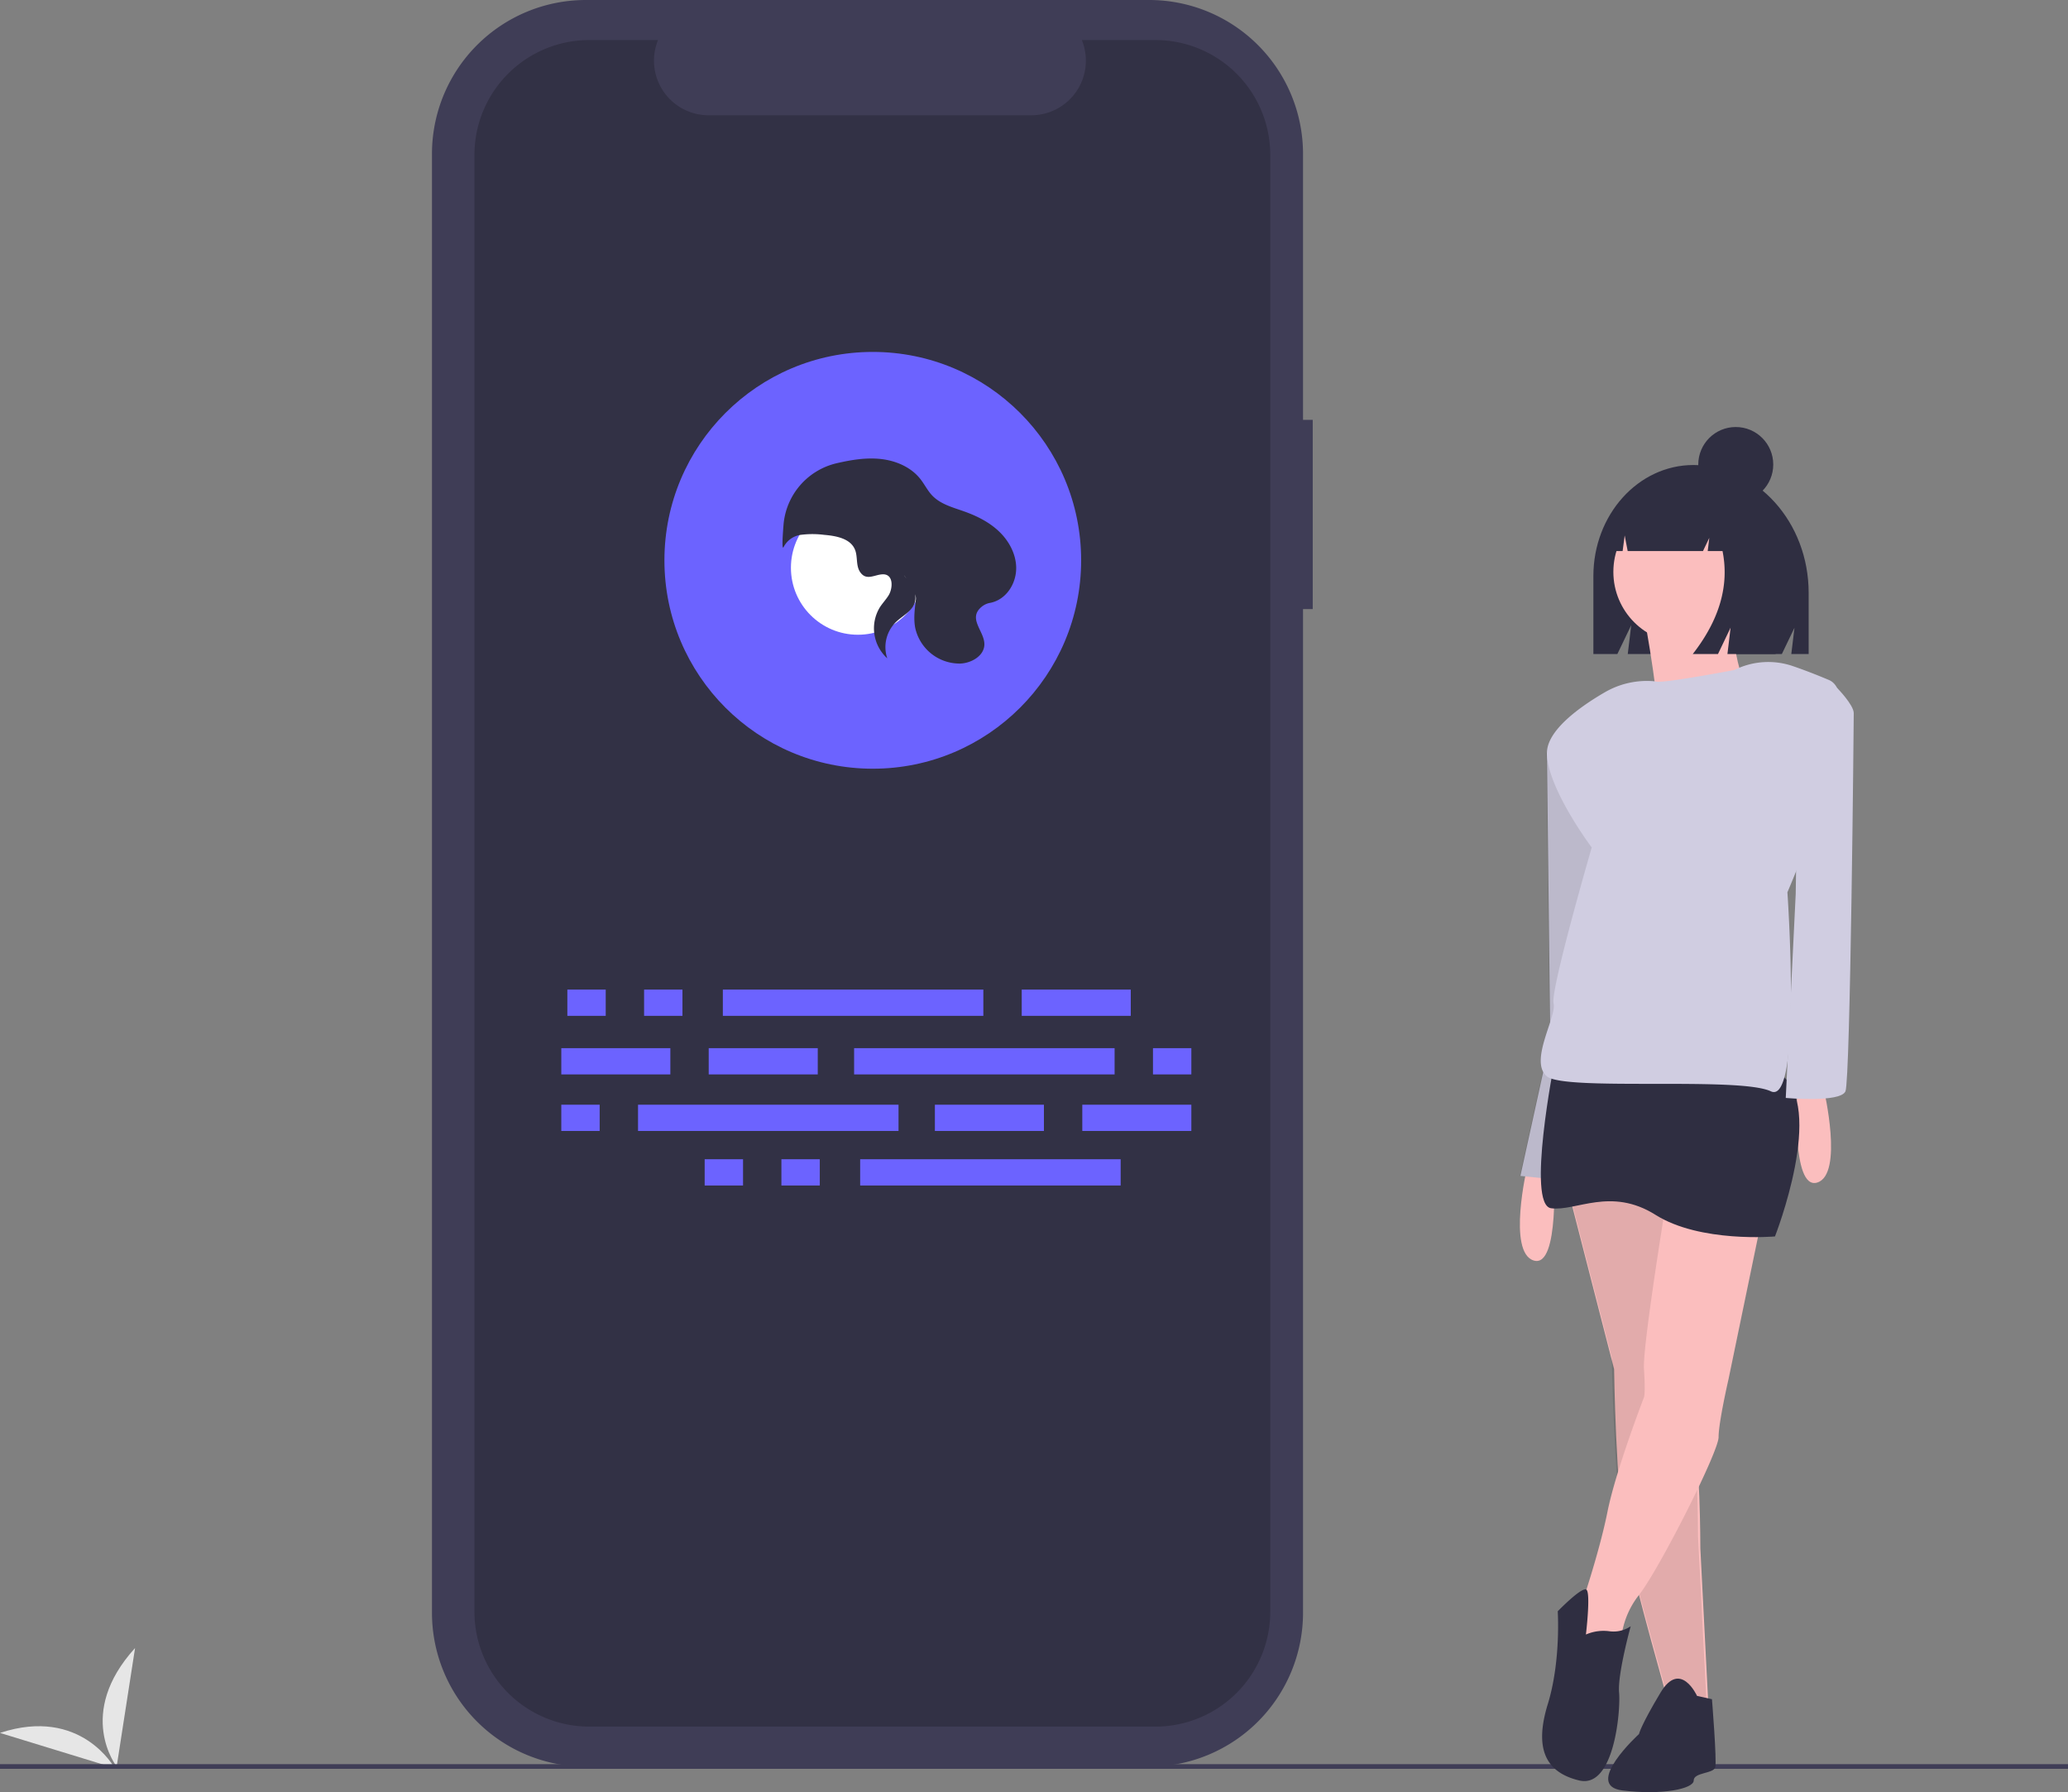 <svg id="b445ccda-90ce-4f31-a390-0b1031309e06"
     data-name="Layer 1"
     xmlns="http://www.w3.org/2000/svg"
     width="888"
     height="769.428"
     viewBox="0 0 888 769.428"
><rect x="0" y="0" width="888" height="769.428" fill="#808080" stroke="none"/><title>proud_self</title>
  <path d="M205.231,824.372S190.829,797.789,156,809.284Z"
        transform="translate(-156 -65.286)"
        fill="#e6e6e6"
  />
  <path d="M206.099,823.722s-17.811-22.639,7.896-50.882Z"
        transform="translate(-156 -65.286)"
        fill="#e6e6e6"
  />
  <rect y="757.412"
        width="888"
        height="2"
        fill="#3f3d56"
  />
  <path d="M829.872,578.328l19.227,74.772s.712,52.697,4.985,73.348,18.515,70.5,18.515,70.5l17.091,2.848-3.561-69.787s0-42.015-3.561-51.272-10.682-103.969-10.682-103.969Z"
        transform="translate(-156 -65.286)"
        fill="#fbbebe"
  />
  <path d="M828.872,573.328l19.227,74.772s.712,52.697,4.985,73.348,18.515,70.5,18.515,70.5l17.091,2.848-3.561-69.787s0-42.015-3.561-51.272-10.682-103.969-10.682-103.969Z"
        transform="translate(-156 -65.286)"
        opacity="0.1"
  />
  <path d="M883.179,264.928h-0c-23.737,0-42.98,21.355-42.98,47.698v33.469h10.293l5.959-12.4-1.49,12.4h66.162l5.418-11.273-1.354,11.273H932.637v-26.279C932.637,289.503,910.494,264.928,883.179,264.928Z"
        transform="translate(-156 -65.286)"
        fill="#2f2e41"
  />
  <path d="M811.713,566.578s-8.545,36.318,2.848,39.879,8.545-39.879,8.545-39.879Z"
        transform="translate(-156 -65.286)"
        fill="#fbbebe"
  />
  <polygon points="669.955 316.854 664.258 323.263 665.683 446.46 652.864 504.853 681.349 507.702 695.591 390.202 691.319 330.384 669.955 316.854"
           fill="#d0cde1"
  />
  <polygon points="669.697 316.854 664 323.263 665.424 446.46 652.606 504.853 681.091 507.702 695.333 390.202 691.06 330.384 669.697 316.854"
           opacity="0.1"
  />
  <circle cx="723.376"
          cy="245.535"
          r="30.597"
          fill="#fbbebe"
  />
  <path d="M861.834,329.18s8.975,46.508,4.896,51.403,43.244-8.975,43.244-8.975-15.503-31.821-7.343-49.771Z"
        transform="translate(-156 -65.286)"
        fill="#fbbebe"
  />
  <path d="M939.182,533.109s8.545,36.318-2.848,39.879-8.545-39.879-8.545-39.879Z"
        transform="translate(-156 -65.286)"
        fill="#fbbebe"
  />
  <path d="M873.311,569.783s-12.106,72.636-11.394,83.318,0,12.106,0,12.106-12.106,31.333-15.667,49.136-11.394,40.591-11.394,40.591-9.258,20.651-1.424,20.651,18.515-2.848,18.515-2.848a36.367,36.367,0,0,1,7.833-22.671c8.545-10.798,34.182-61.359,34.182-67.768s4.273-24.924,4.273-24.924l16.379-79.045Z"
        transform="translate(-156 -65.286)"
        fill="#fbbebe"
  />
  <path d="M823.463,521.359s-12.106,61.242-1.424,62.666,25.636-9.258,44.863,2.848,51.272,9.258,51.272,9.258,22.076-56.257,2.136-69.787S823.463,521.359,823.463,521.359Z"
        transform="translate(-156 -65.286)"
        fill="#2f2e41"
  />
  <path d="M836.993,767.039a18.969,18.969,0,0,1,9.97-1.424,13.005,13.005,0,0,0,9.258-2.136s-5.697,20.651-4.985,28.485-2.136,41.303-17.091,37.742-19.227-14.242-13.53-32.757,4.273-39.879,4.273-39.879,10.393-10.735,12.318-9.284S836.993,767.039,836.993,767.039Z"
        transform="translate(-156 -65.286)"
        fill="#2f2e41"
  />
  <path d="M884.705,793.388s-7.121-15.667-15.667-1.424-9.258,17.803-9.258,17.803-24.212,22.076-7.121,24.212,30.621-.712,30.621-4.273,8.545-2.848,9.258-5.697-1.424-29.197-1.424-29.197Z"
        transform="translate(-156 -65.286)"
        fill="#2f2e41"
  />
  <path d="M900.728,352.943h0s-29.909,5.697-33.469,4.985a17.675,17.675,0,0,0-2.427-.257A35.988,35.988,0,0,0,844.953,362.6c-9.917,5.76-24.695,16.012-24.695,25.949,0,14.954,19.227,40.591,19.227,40.591s-17.803,61.242-16.379,66.939-10.682,24.924-2.848,31.333,82.606,0,96.136,6.409,7.121-85.454,7.121-85.454,36.318-83.318,17.803-91.151c-5.991-2.535-11.162-4.473-15.416-5.935A32.589,32.589,0,0,0,900.728,352.943Z"
        transform="translate(-156 -65.286)"
        fill="#d0cde1"
  />
  <path d="M928.5,357.928l16.34,2.7S952,367.898,952,371.458s-1.424,157.378-3.561,162.363-25.636,2.848-25.636,2.848l4.273-87.59Z"
        transform="translate(-156 -65.286)"
        fill="#d0cde1"
  />
  <path d="M895.397,278.068a22.541,22.541,0,0,0-17.785-9.076H876.768c-16.269,0-29.458,14.722-29.458,32.882v0h5.451l.88-6.701,1.291,6.701h32.332l2.709-5.669-.677,5.669h6.361q4.452,22.111-12.794,44.221H893.698l5.418-11.339-1.354,11.339h20.655l4.063-26.079C922.479,300.485,911.131,283.923,895.397,278.068Z"
        transform="translate(-156 -65.286)"
        fill="#2f2e41"
  />
  <circle cx="745.336"
          cy="199.43"
          r="16.098"
          fill="#2f2e41"
  />
  <path d="M719.687,245.529h-4.167V131.362A66.077,66.077,0,0,0,649.443,65.286H407.565a66.077,66.077,0,0,0-66.077,66.077V757.69a66.077,66.077,0,0,0,66.077,66.077H649.443a66.077,66.077,0,0,0,66.077-66.077V326.795h4.167Z"
        transform="translate(-156 -65.286)"
        fill="#3f3d56"
  />
  <path d="M652.109,82.477h-31.573a23.444,23.444,0,0,1-21.706,32.298H460.262a23.444,23.444,0,0,1-21.706-32.298H409.067a49.345,49.345,0,0,0-49.345,49.345V757.231a49.345,49.345,0,0,0,49.345,49.345H652.109a49.345,49.345,0,0,0,49.345-49.345V131.822A49.345,49.345,0,0,0,652.109,82.477Z"
        transform="translate(-156 -65.286)"
        opacity="0.2"
  />
  <rect x="594.724"
        y="490.149"
        width="46.824"
        height="11.273"
        transform="translate(1080.272 926.284) rotate(-180)"
        fill="#6c63ff"
  />
  <rect x="432.573"
        y="490.149"
        width="16.475"
        height="11.273"
        transform="translate(725.622 926.284) rotate(-180)"
        fill="#6c63ff"
  />
  <rect x="399.623"
        y="490.149"
        width="16.475"
        height="11.273"
        transform="translate(659.721 926.284) rotate(-180)"
        fill="#6c63ff"
  />
  <rect x="466.391"
        y="490.149"
        width="111.858"
        height="11.273"
        transform="translate(888.64 926.284) rotate(-180)"
        fill="#6c63ff"
  />
  <rect x="491.537"
        y="562.986"
        width="16.475"
        height="11.273"
        transform="translate(843.549 1071.959) rotate(-180)"
        fill="#6c63ff"
  />
  <rect x="458.587"
        y="562.986"
        width="16.475"
        height="11.273"
        transform="translate(777.649 1071.959) rotate(-180)"
        fill="#6c63ff"
  />
  <rect x="525.355"
        y="562.986"
        width="111.858"
        height="11.273"
        transform="translate(1006.567 1071.959) rotate(-180)"
        fill="#6c63ff"
  />
  <rect x="460.321"
        y="515.295"
        width="46.824"
        height="11.273"
        transform="translate(811.466 976.577) rotate(-180)"
        fill="#6c63ff"
  />
  <rect x="397.021"
        y="515.295"
        width="46.824"
        height="11.273"
        transform="translate(684.867 976.577) rotate(-180)"
        fill="#6c63ff"
  />
  <rect x="651.087"
        y="515.295"
        width="16.475"
        height="11.273"
        transform="translate(1162.649 976.577) rotate(-180)"
        fill="#6c63ff"
  />
  <rect x="522.753"
        y="515.295"
        width="111.858"
        height="11.273"
        transform="translate(1001.365 976.577) rotate(-180)"
        fill="#6c63ff"
  />
  <rect x="401.438"
        y="474.288"
        width="46.824"
        height="11.273"
        fill="#6c63ff"
  />
  <rect x="464.738"
        y="474.288"
        width="46.824"
        height="11.273"
        fill="#6c63ff"
  />
  <rect x="241.021"
        y="474.288"
        width="16.475"
        height="11.273"
        fill="#6c63ff"
  />
  <rect x="273.972"
        y="474.288"
        width="111.858"
        height="11.273"
        fill="#6c63ff"
  />
  <circle cx="374.773"
          cy="240.562"
          r="89.47"
          fill="#6c63ff"
  />
  <circle cx="368.383"
          cy="243.757"
          r="28.758"
          fill="#fff"
  />
  <path d="M525.257,310.765c-1.789-2.754-.885-6.499-2.14-9.534-1.971-4.766-8.095-5.883-13.234-6.318a39.445,39.445,0,0,0-10.254.027,9.841,9.841,0,0,0-7.111,5.156c-.76,1.525-.568-3.253-.081-9.386a29.646,29.646,0,0,1,22.736-26.522q.109-.026.216-.05c6.257-1.443,12.709-2.506,19.086-1.756s12.734,3.502,16.714,8.541c1.819,2.303,3.105,5.019,5.136,7.138,3.568,3.723,8.857,5.078,13.715,6.805,5.495,1.954,10.836,4.634,15.039,8.677s7.182,9.583,7.27,15.414c.103,6.802-4.224,13.821-11.196,15.162a7.827,7.827,0,0,0-3.343,1.443c-6.657,5.162.937,10.565.884,16.376-.044,4.849-5.442,8.009-10.285,8.235A19.516,19.516,0,0,1,548.971,334.731c-.73-3.979-.166-8.066.309-12.084.544-4.599-9.36-15.428-2.818-7.491a11.383,11.383,0,0,1,2.501,5.267c1.089,6.341-4.682,8.474-8.32,11.988a15.078,15.078,0,0,0-3.65,15.52,17.383,17.383,0,0,1-3.159-21.952c1.172-1.798,2.682-3.362,3.794-5.197,1.735-2.865,2.213-9.095-2.642-8.924C531.52,311.98,527.92,314.865,525.257,310.765Z"
        transform="translate(-156 -65.286)"
        fill="#2f2e41"
  />
</svg>
